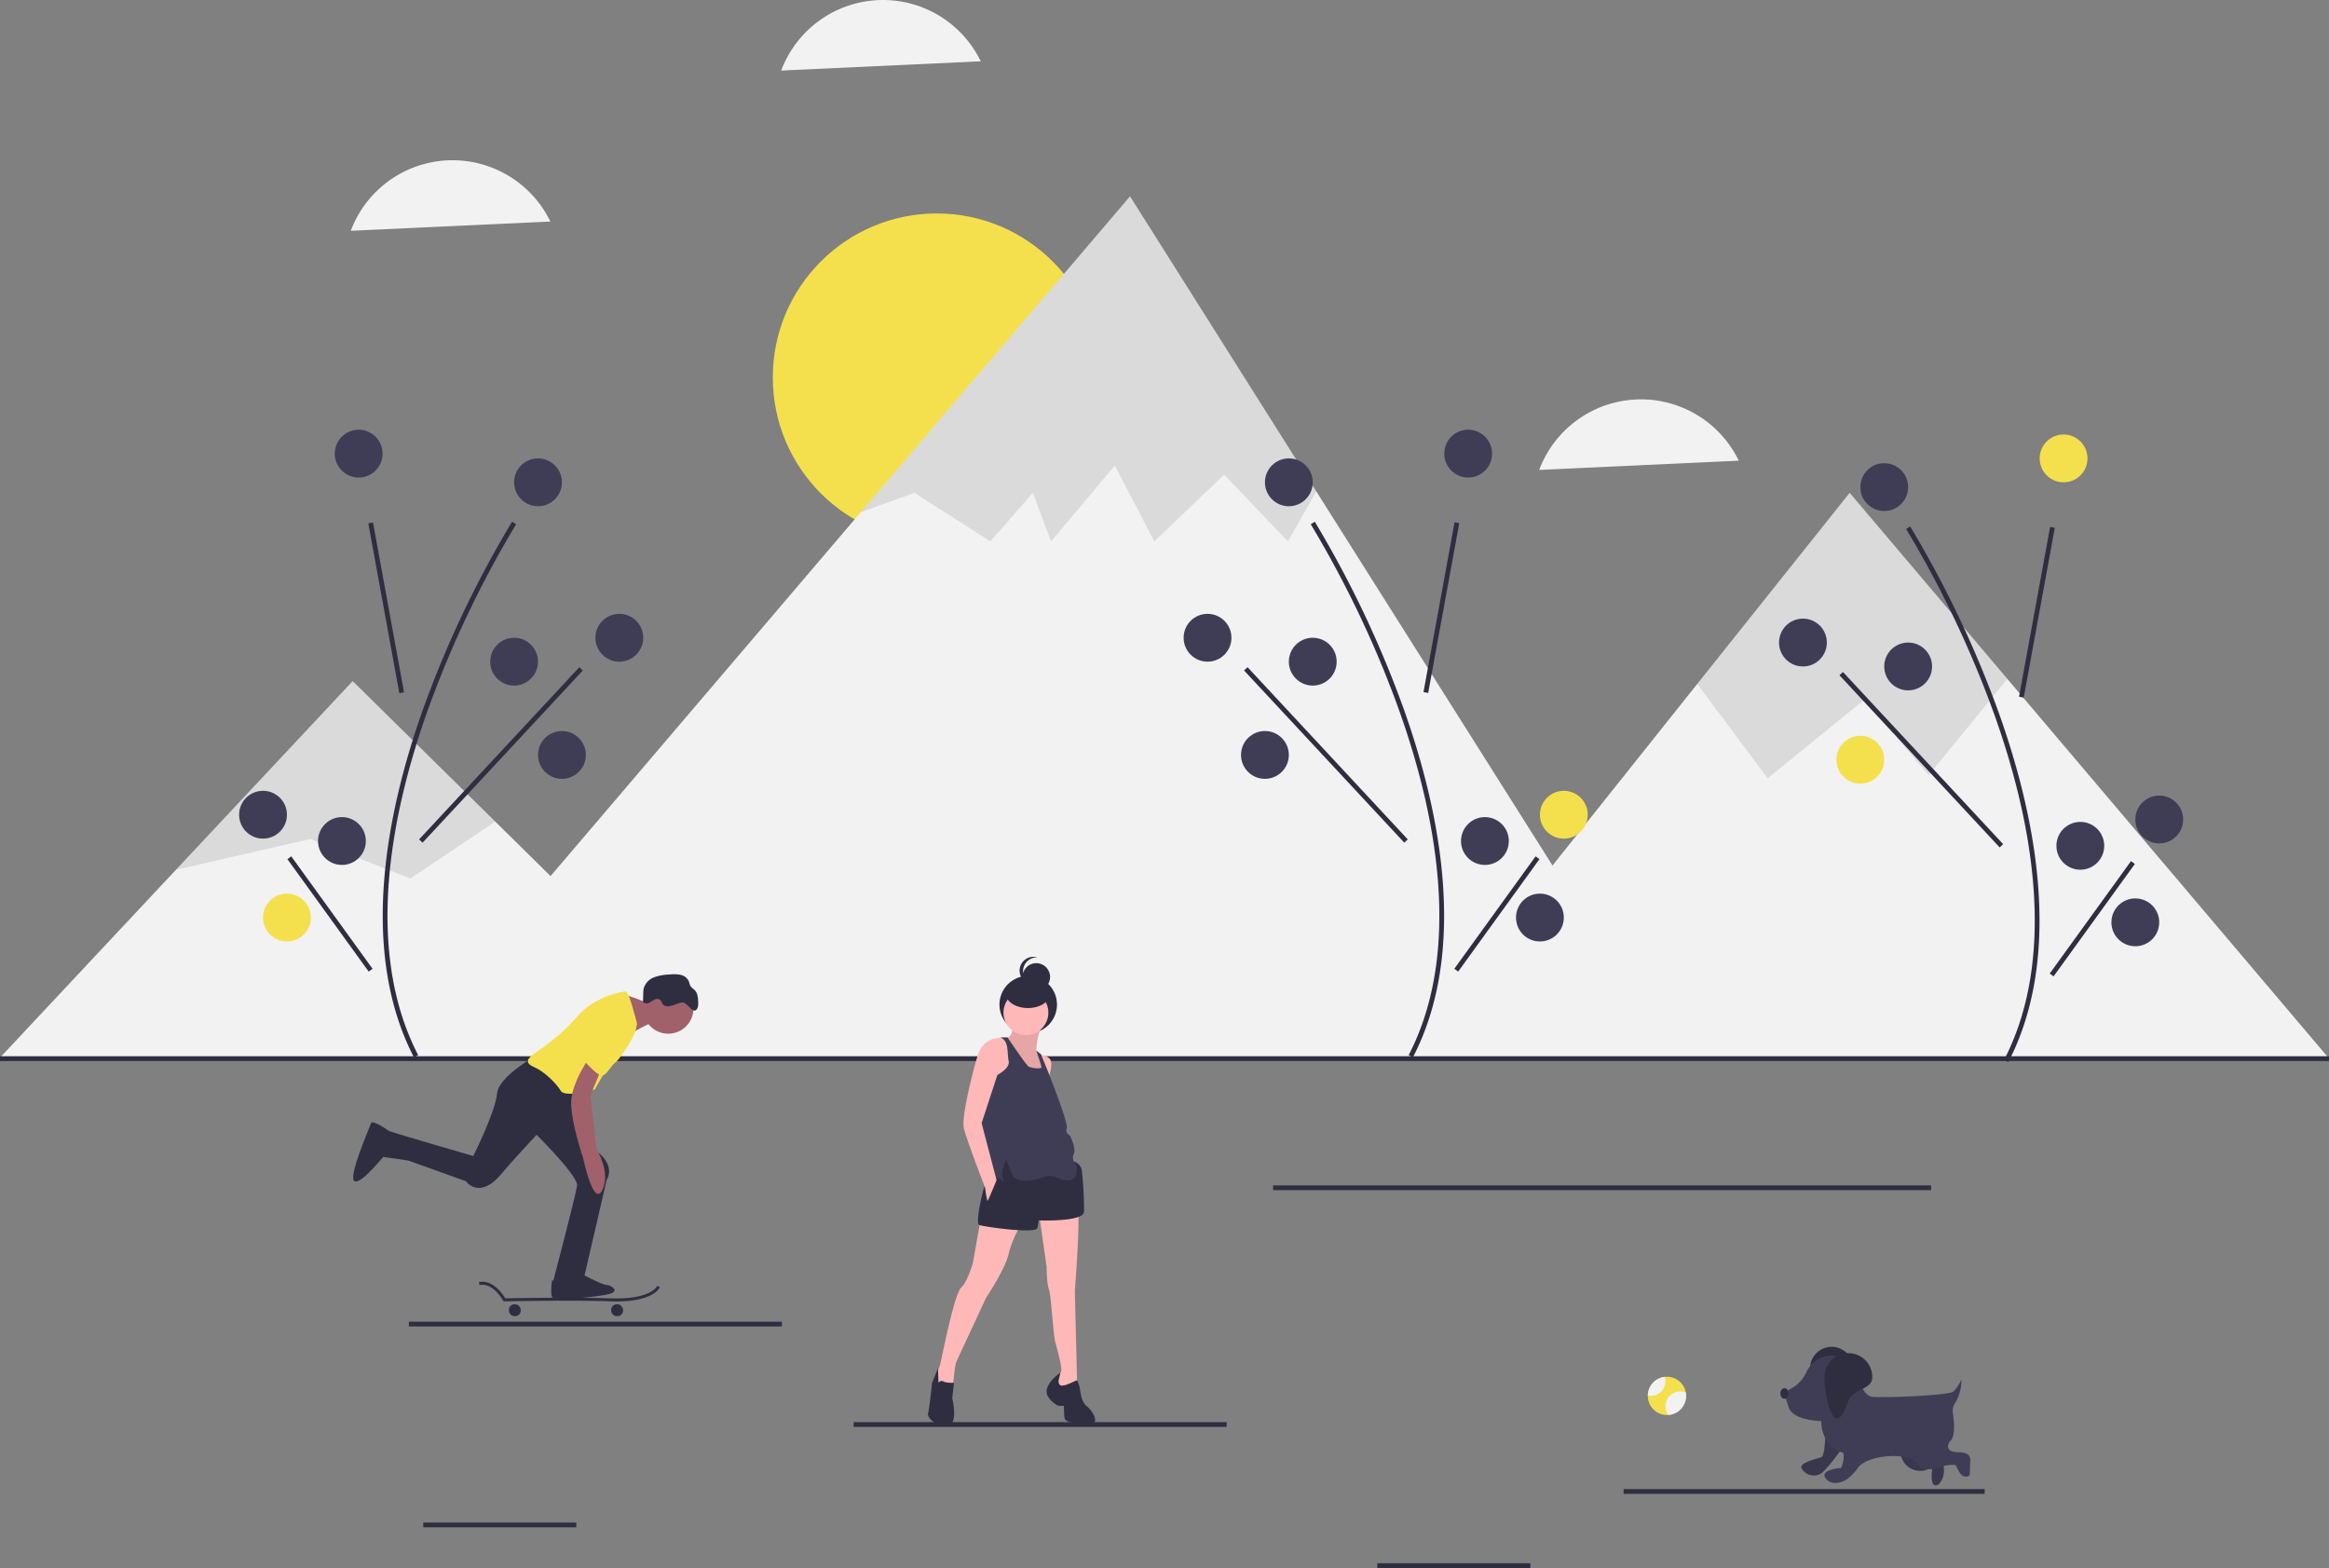 <svg id="a93a6f04-9f48-4989-8d4f-bcc04991c500" data-name="Layer 1" xmlns="http://www.w3.org/2000/svg" width="974" height="655.694" viewBox="0 0 974 655.694"><rect x="0" y="0" width="974" height="655.694" fill="#808080" stroke="none"/><title>nature_fun</title><circle cx="391.76" cy="157.835" r="68.573" fill="#f4e04d"/><polyline points="307.638 442.615 227.09 363.249 207.115 343.566 147.495 284.822 73.589 363.718 0 442.285" fill="#f2f2f2"/><polygon points="704.31 443.094 159.71 443.094 227.09 370.054 351.58 224.034 359.97 214.194 472.58 82.104 550.5 205.514 552.54 208.744 651.67 365.724 704.31 443.094" fill="#f2f2f2"/><polyline points="974 442.615 839.483 283.895 773.539 206.09 709.804 286.003 651.67 358.918 585.18 442.285" fill="#f2f2f2"/><polygon points="207.115 343.566 171.622 367.363 129.717 350.855 73.589 363.718 147.495 284.822 207.115 343.566" opacity="0.1"/><polygon points="550.5 205.514 538.61 226.404 511.95 198.474 482.74 226.404 466.23 194.664 439.56 226.404 431.94 206.094 414.17 226.404 382.42 206.094 359.97 214.194 472.58 82.104 550.5 205.514" opacity="0.1"/><polygon points="839.483 283.895 806.555 324.187 779.888 292.441 739.253 325.457 709.804 286.003 773.539 206.09 839.483 283.895" opacity="0.1"/><path d="M952.889,566.306l-1.777-.918c23.082-44.624,10.739-102.575-3.679-143.332a439.292,439.292,0,0,0-37.278-78.675l1.69-1.068a441.536,441.536,0,0,1,37.472,79.075C963.868,462.518,976.298,521.047,952.889,566.306Z" transform="translate(-113 -122.153)" fill="#2f2e41"/><rect x="928.41" y="377.347" width="72.18" height="1.999" transform="matrix(0.18, -0.984, 0.984, 0.18, 305.951, 1136.98)" fill="#2f2e41"/><rect x="915.5" y="390.671" width="2.001" height="98.351" transform="translate(-167.079 620.04) rotate(-42.94)" fill="#2f2e41"/><rect x="958.996" y="505.347" width="58.009" height="2" transform="translate(-114.171 888.249) rotate(-54.137)" fill="#2f2e41"/><circle cx="863" cy="191.694" r="10" fill="#f4e04d"/><circle cx="754" cy="268.694" r="10" fill="#3f3d56"/><circle cx="798" cy="278.694" r="10" fill="#3f3d56"/><circle cx="778" cy="317.694" r="10" fill="#f4e04d"/><circle cx="903" cy="342.694" r="10" fill="#3f3d56"/><circle cx="870" cy="353.694" r="10" fill="#3f3d56"/><circle cx="893" cy="385.694" r="10" fill="#3f3d56"/><circle cx="788" cy="203.694" r="10" fill="#3f3d56"/><path d="M703.889,564.306l-1.777-.918c23.082-44.624,10.739-102.575-3.679-143.332a439.292,439.292,0,0,0-37.278-78.675l1.69-1.068a441.536,441.536,0,0,1,37.472,79.075C714.868,460.518,727.298,519.047,703.889,564.306Z" transform="translate(-113 -122.153)" fill="#2f2e41"/><rect x="679.41" y="375.347" width="72.18" height="1.999" transform="matrix(0.18, -0.984, 0.984, 0.18, 103.675, 890.394)" fill="#2f2e41"/><rect x="666.5" y="388.671" width="2.001" height="98.351" transform="translate(-232.431 449.879) rotate(-42.94)" fill="#2f2e41"/><rect x="709.996" y="503.347" width="58.009" height="2" transform="translate(-215.675 685.626) rotate(-54.137)" fill="#2f2e41"/><circle cx="614" cy="189.694" r="10" fill="#3f3d56"/><circle cx="505" cy="266.694" r="10" fill="#3f3d56"/><circle cx="549" cy="276.694" r="10" fill="#3f3d56"/><circle cx="529" cy="315.694" r="10" fill="#3f3d56"/><circle cx="654" cy="340.694" r="10" fill="#f4e04d"/><circle cx="621" cy="351.694" r="10" fill="#3f3d56"/><circle cx="644" cy="383.694" r="10" fill="#3f3d56"/><circle cx="539" cy="201.694" r="10" fill="#3f3d56"/><path d="M286.111,564.306l1.777-.918c-23.082-44.624-10.739-102.575,3.679-143.332a439.292,439.292,0,0,1,37.278-78.675l-1.69-1.068a441.536,441.536,0,0,0-37.472,79.075C275.132,460.518,262.702,519.047,286.111,564.306Z" transform="translate(-113 -122.153)" fill="#2f2e41"/><rect x="273.5" y="340.257" width="1.999" height="72.18" transform="translate(-176.176 -66.683) rotate(-10.355)" fill="#2f2e41"/><rect x="273.324" y="436.847" width="98.351" height="2.001" transform="translate(-330.731 253.513) rotate(-47.06)" fill="#2f2e41"/><rect x="250" y="475.343" width="2" height="58.009" transform="translate(-360.886 120.508) rotate(-35.863)" fill="#2f2e41"/><circle cx="150" cy="189.694" r="10" fill="#3f3d56"/><circle cx="259" cy="266.694" r="10" fill="#3f3d56"/><circle cx="215" cy="276.694" r="10" fill="#3f3d56"/><circle cx="235" cy="315.694" r="10" fill="#3f3d56"/><circle cx="110" cy="340.694" r="10" fill="#3f3d56"/><circle cx="143" cy="351.694" r="10" fill="#3f3d56"/><circle cx="120" cy="383.694" r="10" fill="#f4e04d"/><circle cx="225" cy="201.694" r="10" fill="#3f3d56"/><rect y="441.694" width="974" height="2" fill="#2f2e41"/><circle cx="430.01" cy="420.095" r="12.034" fill="#2f2e41"/><path d="M536.512,551.394s.241,4.332-2.647,4.813l4.091,9.868,5.054,8.183h4.332l2.647-2.407-.481-3.129-1.444-5.536-1.685-1.685s.241-6.98,2.407-10.108S536.512,551.394,536.512,551.394Z" transform="translate(-113 -122.153)" fill="#ffb8b8"/><path d="M536.512,551.394s.241,4.332-2.647,4.813l4.091,9.868,5.054,8.183h4.332l2.647-2.407-.481-3.129-1.444-5.536-1.685-1.685s.241-6.98,2.407-10.108S536.512,551.394,536.512,551.394Z" transform="translate(-113 -122.153)" opacity="0.1"/><circle cx="433.38" cy="408.543" r="5.776" fill="#2f2e41"/><path d="M540.844,528.289a5.776,5.776,0,0,1,5.776-5.776c.076,0,.152.003.227.006a5.776,5.776,0,1,0-1.898,11.3A5.778,5.778,0,0,1,540.844,528.289Z" transform="translate(-113 -122.153)" fill="#2f2e41"/><path d="M535.068,556.448l-2.407-.241a3.951,3.951,0,0,0-3.851.963c-1.685,1.685.241,20.698.241,20.698l6.017-4.091.963-9.627Z" transform="translate(-113 -122.153)" fill="#ffb8b8"/><path d="M523.275,631.057l-3.369,19.013s-2.166,7.942-4.813,10.349-6.739,22.383-7.702,26.715-1.203,6.739-2.407,8.424,0,7.702,0,7.702h2.647l3.851-.722s.722-9.146,1.444-10.83,12.515-26.956,12.515-26.956,7.942-11.793,9.386-18.291a41.613,41.613,0,0,1,5.295-12.274Z" transform="translate(-113 -122.153)" fill="#ffb8b8"/><path d="M547.583,630.094l3.129,21.901s0,6.739.963,9.386,1.685,18.291,2.647,21.901,3.129,11.552,2.407,12.515a34.333,34.333,0,0,0-2.166,4.813l2.407,5.295,6.498-4.573-.963-39.471s2.647-33.454.963-34.416S553.359,623.596,547.583,630.094Z" transform="translate(-113 -122.153)" fill="#ffb8b8"/><path d="M529.051,606.508l-4.813,13.237s-3.61,13.959-1.685,14.681,23.827,3.851,24.308,1.203a27.135,27.135,0,0,0,.481-3.129s18.773.722,19.013-3.61a155.694,155.694,0,0,0-.963-17.569,4.691,4.691,0,0,0-4.332-3.61C558.413,607.712,535.549,601.695,529.051,606.508Z" transform="translate(-113 -122.153)" fill="#2f2e41"/><path d="M505.465,700.371a1.585,1.585,0,0,1,2.166-.481c1.444.722,4.332.481,4.332.481l-.722,6.498s2.888,11.552-2.407,11.552-8.183-3.851-7.702-5.295,1.685-12.756,1.685-12.756,2.312-5.682,2.407-6.017S505.465,700.371,505.465,700.371Z" transform="translate(-113 -122.153)" fill="#2f2e41"/><path d="M555.766,699.168s-.481,2.647,1.685,2.407,5.776-2.407,6.017-2.166a11.862,11.862,0,0,1,1.203,3.851c.241,1.685.722,5.295,2.888,6.98s5.536,6.98,1.685,7.22-10.83,0-11.071-2.407-.241-5.054-.241-5.054-2.166.241-2.888-.241-5.536-3.369-4.091-7.22,5.518-6.332,5.518-6.332Z" transform="translate(-113 -122.153)" fill="#2f2e41"/><circle cx="429.048" cy="423.465" r="9.386" fill="#ffb8b8"/><path d="M547.102,563.187s4.332,0,5.295,2.407-.963,7.461-.963,7.461l-2.195-5.364Z" transform="translate(-113 -122.153)" fill="#ffb8b8"/><path d="M531.458,555.967H534.346s7.461,11.071,8.664,12.034,5.536,1.203,5.536.481-2.166-6.98-2.166-6.98l1.925,1.444,3.129,7.702s8.424,21.179,7.702,23.345a2.146,2.146,0,0,0,1.203,2.888c.241.241,2.888,5.776,1.685,7.942s1.203,4.813,1.203,4.813,1.203,5.295-2.888,6.017-6.258-3.129-11.071-1.203-11.312,2.166-12.756-.722a54.005,54.005,0,0,1-2.647-6.739s-2.647,4.573-1.444,8.183-.481-.241-1.685-.241-3.369-.241-3.369-1.685S522.553,587.495,522.553,587.495l6.739-15.403s6.258-2.888,5.536-6.258S535.068,557.651,531.458,555.967Z" transform="translate(-113 -122.153)" fill="#3f3d56"/><path d="M532.245,557.497a4.209,4.209,0,0,0-4.472-.746,10.35,10.35,0,0,0-5.942,6.917c-2.166,6.98-6.739,25.511-5.776,30.084s8.905,25.03,8.905,25.03a53.683,53.683,0,0,0,.963,5.536c.241.241,3.851-8.664,3.851-8.664l-6.258-23.827L531.939,566.075S535.366,560.421,532.245,557.497Z" transform="translate(-113 -122.153)" fill="#ffb8b8"/><ellipse cx="429.89" cy="415.522" rx="9.266" ry="6.017" fill="#2f2e41"/><path d="M337.593,563.41s-16.121,8.68-16.741,16.121-9.92,26.041-9.92,26.041-36.581-10.54-37.202-11.16-3.1,11.16-3.1,11.16l13.021,1.86,24.181,8.68s5.58,8.06,14.881-3.1,32.861-35.341,32.861-35.341Z" transform="translate(-113 -122.153)" fill="#2f2e41"/><path d="M334.493,593.791s20.461,19.841,19.841,24.181-9.92,39.682-9.92,39.682l7.44,3.72,4.96-3.1,9.92-42.782s3.734-5.24-3.403-11.3-12.098-27.141-12.098-27.141Z" transform="translate(-113 -122.153)" fill="#2f2e41"/><circle cx="279.465" cy="421.726" r="10.54" fill="#a0616a"/><path d="M385.335,542.329s-10.54-4.96-11.78-3.72,2.48,16.121,2.48,16.121,9.92-5.58,11.16-5.58S385.335,542.329,385.335,542.329Z" transform="translate(-113 -122.153)" fill="#a0616a"/><path d="M379.135,549.15s-3.1-12.401-4.34-12.401-13.021,1.86-20.461,10.54S338.833,560.93,336.353,562.79s-4.34,3.72,0,5.58,9.3,6.82,11.16,9.92,14.261-.62,14.261-.62,5.58-10.54,7.44-10.54S380.995,552.87,379.135,549.15Z" transform="translate(-113 -122.153)" fill="#f4e04d"/><path d="M360.534,562.79s-8.68,11.78-8.68,20.461,4.96,22.941,4.96,22.941,4.34,21.081,8.06,13.641-2.48-17.361-2.48-17.361l-2.48-22.321,4.96-11.78Z" transform="translate(-113 -122.153)" fill="#a0616a"/><path d="M275.683,595.127s-6.913-5.055-7.533-3.195-9.92,22.941-6.82,24.181,12.4-11.16,13.021-11.16S273.916,594.602,275.683,595.127Z" transform="translate(-113 -122.153)" fill="#2f2e41"/><path d="M355.574,654.554s9.3,4.96,11.16,4.96,5.58,2.48,1.24,3.72-23.561,3.1-24.181,1.24,0-6.82,0-6.82S355.574,656.414,355.574,654.554Z" transform="translate(-113 -122.153)" fill="#2f2e41"/><path d="M404.69,543.689a5.222,5.222,0,0,0,.297-2.391c-.058-1.781-.181-3.73-1.392-5.037-.62-.67-1.492-1.122-1.93-1.924a12.051,12.051,0,0,1-.559-1.729,4.824,4.824,0,0,0-3.427-2.788,14.251,14.251,0,0,0-4.573-.167,21.206,21.206,0,0,0-6.419,1.13,7.169,7.169,0,0,0-4.43,4.495,10.591,10.591,0,0,0-.259,2.468l-.091,3.452a2.23,2.23,0,0,0,2.558.275c.841-.373,1.553-1.001,2.406-1.344a2.115,2.115,0,0,1,2.511.455,7.538,7.538,0,0,1,.437.95c1.702,3.388,6.274-.218,8.65-.166C400.595,541.416,403.133,547.029,404.69,543.689Z" transform="translate(-113 -122.153)" fill="#2f2e41"/><path d="M370.968,666.378c15.452,0,17.94-5.756,18.043-6.014l-1.149-.467c-.025.058-2.671,5.791-19.246,5.198-16.089-.575-40.982-.079-44.309-.008-.932-1.579-5.114-7.983-11.018-6.8l.243,1.216c5.672-1.138,9.831,6.43,9.873,6.507l.18.334.38-.008c.273-.006,27.462-.612,44.605-.001Q369.819,666.378,370.968,666.378Z" transform="translate(-113 -122.153)" fill="#2f2e41"/><rect x="368.594" y="667.574" width="4.96" height="4.96" rx="2.298" transform="translate(629.149 1217.956) rotate(180)" fill="#2f2e41"/><rect x="325.813" y="667.574" width="4.96" height="4.96" rx="2.298" transform="translate(543.585 1217.956) rotate(180)" fill="#2f2e41"/><path d="M377.275,547.909s-2.947,14.926-6.124,17.693-3.923,5.449-6.03,6.278-9.547-7.851-9.547-8.471S377.275,547.909,377.275,547.909Z" transform="translate(-113 -122.153)" fill="#f4e04d"/><rect x="171" y="552.694" width="156" height="2" fill="#2f2e41"/><rect x="357" y="594.694" width="156" height="2" fill="#2f2e41"/><rect x="576" y="653.694" width="64" height="2" fill="#2f2e41"/><rect x="177" y="636.694" width="64" height="2" fill="#2f2e41"/><rect x="532.417" y="495.694" width="275.166" height="2" fill="#2f2e41"/><path d="M334.452,202.533a45.441,45.441,0,0,0-74.751,16.133l83.459-3.867A45.355,45.355,0,0,0,334.452,202.533Z" transform="translate(-113 -122.153)" fill="#f2f2f2"/><path d="M514.452,135.533a45.441,45.441,0,0,0-74.751,16.133l83.459-3.867A45.355,45.355,0,0,0,514.452,135.533Z" transform="translate(-113 -122.153)" fill="#f2f2f2"/><path d="M831.452,302.533a45.441,45.441,0,0,0-74.751,16.133l83.459-3.867A45.355,45.355,0,0,0,831.452,302.533Z" transform="translate(-113 -122.153)" fill="#f2f2f2"/><rect x="679" y="622.694" width="151" height="2" fill="#2f2e41"/><path d="M818.123,705.872a7.994,7.994,0,0,1-7.397,7.975H810.72c-.197.018-.394.025-.597.025a8,8,0,0,1-8-8,.824.824,0,0,1,.006-.123,7.991,7.991,0,0,1,7.108-7.828,8.369,8.369,0,0,1,.886-.049A7.99,7.99,0,0,1,818,704.487v.006A7.865,7.865,0,0,1,818.123,705.872Z" transform="translate(-113 -122.153)" fill="#f4e04d"/><path d="M818.123,705.872a7.994,7.994,0,0,1-7.397,7.975H810.72a6.154,6.154,0,0,1,7.28-9.36v.006A7.865,7.865,0,0,1,818.123,705.872Z" transform="translate(-113 -122.153)" fill="#f2f2f2"/><path d="M809.508,699.718a6.154,6.154,0,0,1-7.378,6.031,7.991,7.991,0,0,1,7.108-7.828A5.964,5.964,0,0,1,809.508,699.718Z" transform="translate(-113 -122.153)" fill="#f2f2f2"/><path d="M888,694.365c0,4.971-7.427,4.285-9,9-5.503,16.494-9.051-2.451-9-9a9,9,0,0,1,18,0Z" transform="translate(-113 -122.153)" fill="#2f2e41"/><path d="M876.457,719.331s-.107,11.333-1.583,12.071-9.857,2.321-8.381,4.905a5.935,5.935,0,0,0,7.75,2.214c2.583-1.476,8.857-10.333,8.857-10.333Z" transform="translate(-113 -122.153)" fill="#3f3d56"/><path d="M907.825,729.295s0,.109.011.302a8.195,8.195,0,0,0,11.323,6.987c1.077-.423,2.01-.487,1.844.675-.369,2.583-.262,6.059,1.583,6.059s4.428-4.428,2.952-9.226a41.112,41.112,0,0,0-4.797-9.595Z" transform="translate(-113 -122.153)" fill="#3f3d56"/><path d="M876.457,719.331s-.107,11.333-1.583,12.071-9.857,2.321-8.381,4.905a5.935,5.935,0,0,0,7.75,2.214c2.583-1.476,8.857-10.333,8.857-10.333Z" transform="translate(-113 -122.153)" opacity="0.1"/><path d="M907.825,729.295s0,.109.011.302a8.195,8.195,0,0,0,11.323,6.987c1.077-.423,2.01-.487,1.844.675-.369,2.583-.262,6.059,1.583,6.059s4.428-4.428,2.952-9.226a41.112,41.112,0,0,0-4.797-9.595Z" transform="translate(-113 -122.153)" opacity="0.1"/><path d="M868.395,696.066a12.461,12.461,0,0,1,3.413-4.458,11.135,11.135,0,0,1,10.185-2.169c8.488,2.214,9.595,8.488,9.595,8.488v2.532a6.066,6.066,0,0,0,3.751,5.686C897.217,706.88,928.155,705.845,930,704a20.507,20.507,0,0,0,3.288-4.965v.072a18.827,18.827,0,0,1-2.551,9.629,6.179,6.179,0,0,0-1.14,3.584c.369,2.583,1.476,9.595-.738,12.178s-1.107,4.428,1.476,4.797,7.012-.369,6.643,4.059.369,6.274-1.476,6.274S932.845,739.059,931,735c0,0-1.402-.907-6.569.569-3.358.959-7.77,1.868-9.061-.739-2.855-5.766-21.212-4.629-25.392,1.143a19.249,19.249,0,0,1-4.031,4.337,10.147,10.147,0,0,1-2.386,1.395c-2.214.784-4.89,1.061-6.735-.969C873.136,736.676,883,736,883,736s1.576-3.753.838-6.336c0,0-8.857-1.845-9.226-13.285,0,0-11.809,0-13.654-5.905L859.112,704.57l3.55-2.13a14.603,14.603,0,0,0,5.72-6.347Z" transform="translate(-113 -122.153)" fill="#3f3d56"/><ellipse cx="746.279" cy="582.709" rx="1.721" ry="2.214" fill="#2f2e41"/><path d="M896,698c0,5.523-8.252,4.761-10,10-6.114,18.327-10.057-2.723-10-10a10,10,0,0,1,20,0Z" transform="translate(-113 -122.153)" fill="#2f2e41"/></svg>